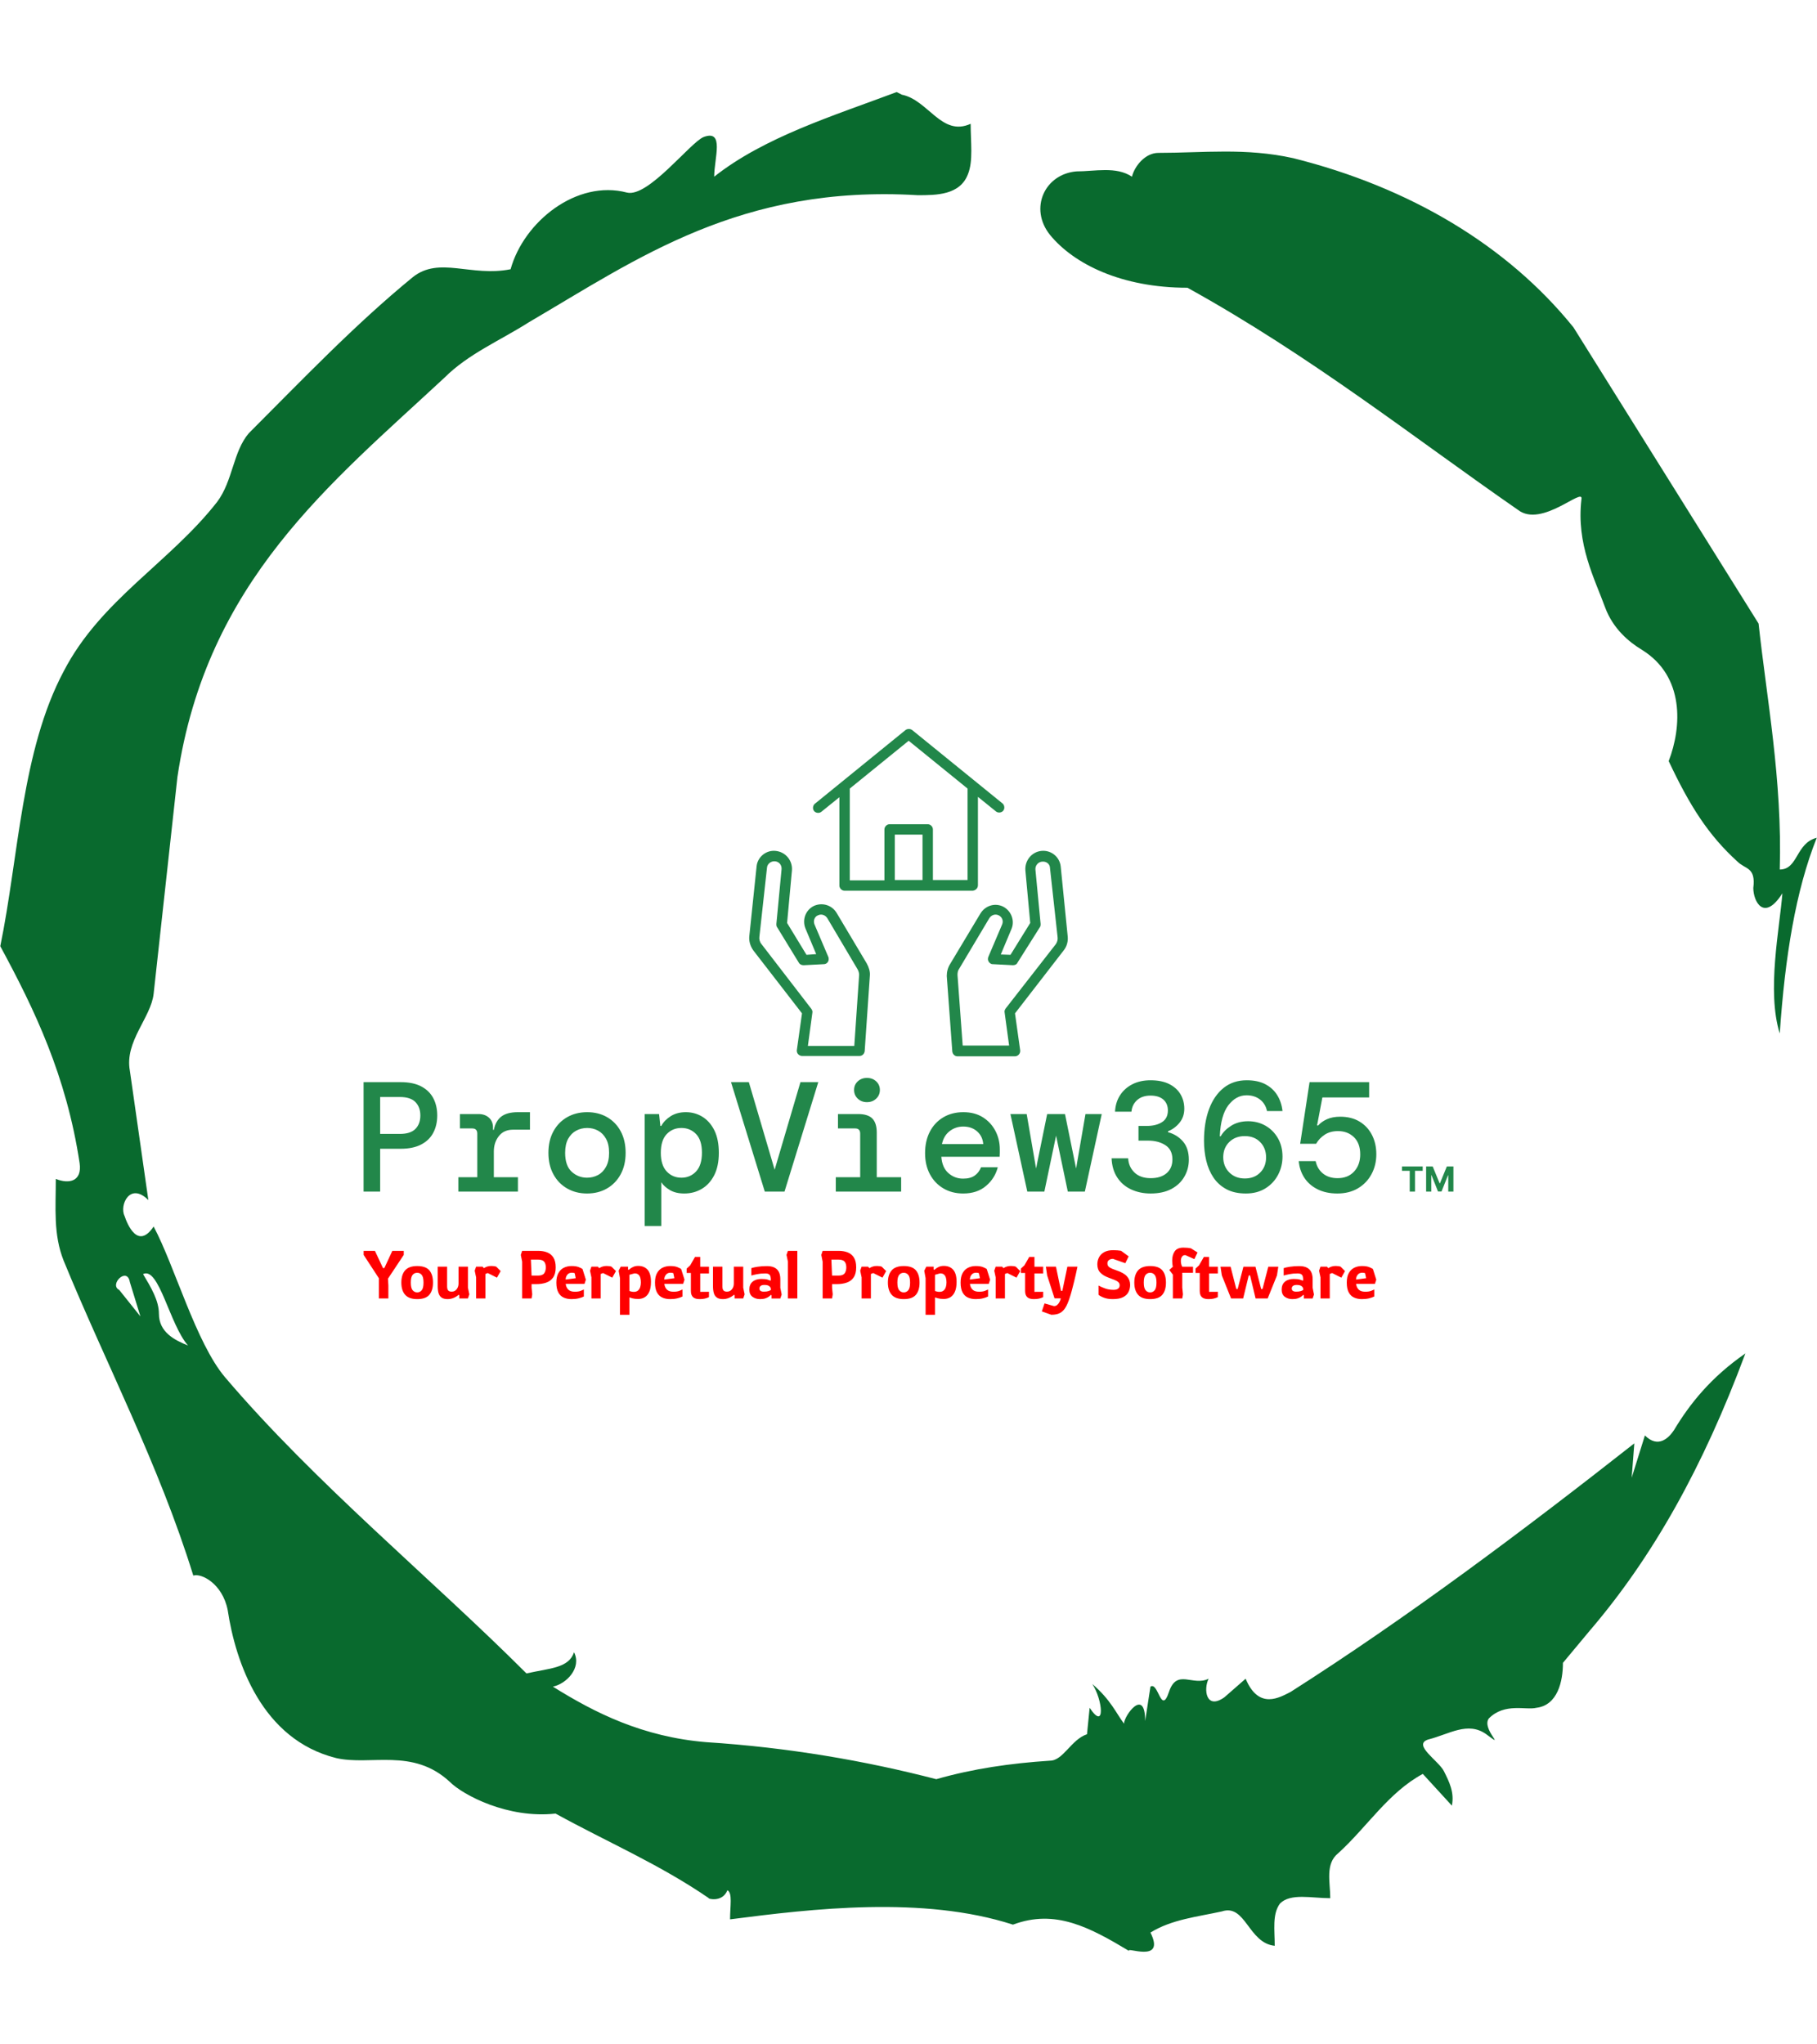 <svg xmlns="http://www.w3.org/2000/svg" version="1.1" xmlns:xlink="http://www.w3.org/1999/xlink" xmlns:svgjs="http://svgjs.dev/svgjs" width="1500" height="1687" viewBox="0 0 1500 1687"><g transform="matrix(1,0,0,1,0,0)"><svg viewBox="0 0 320 360" data-background-color="#ffffff" preserveAspectRatio="xMidYMid meet" height="1687" width="1500" xmlns="http://www.w3.org/2000/svg" xmlns:xlink="http://www.w3.org/1999/xlink"><g id="tight-bounds" transform="matrix(1,0,0,1,0,0)"><svg viewBox="0 0 320 360" height="360" width="320"><g><svg></svg></g><g><svg viewBox="0 0 320 360" height="360" width="320"><g><path transform="translate(-74.993,-51.79) scale(4.658,4.658)" d="M20.6 59.9l0.8 1-0.4-1.3c-0.1-0.6-0.8 0.1-0.4 0.3M21.5 59.3c0.3 0.5 0.6 1 0.6 1.5 0 0.7 0.6 1 1.1 1.2-0.7-0.8-1.1-3-1.7-2.7M59.9 16.9c1.7 0 3.3-0.2 5.1 0.2 4.4 1.1 8.1 3.3 10.6 6.4l7 11.2c0.3 2.8 0.9 5.9 0.8 9.3 0.7 0 0.6-1 1.4-1.2-0.8 2-1.2 4.5-1.4 7.4-0.5-1.6 0-4 0.1-5.3-0.7 1.1-1.1 0.3-1.1-0.2 0.1-0.8-0.3-0.7-0.6-1-1.1-1-1.8-2.1-2.6-3.8 0.5-1.3 0.6-3.2-1-4.2-0.5-0.3-1.1-0.8-1.4-1.6-0.4-1.1-1.1-2.4-0.9-4.1 0.1-0.5-1.5 1.1-2.4 0.4-3.9-2.7-7.8-5.8-12.5-8.4-2.5 0-4.3-0.9-5.2-2-0.8-1-0.2-2.3 1-2.4 0.7 0 1.5-0.2 2.1 0.2 0.1-0.4 0.5-0.9 1-0.9M50 14.6l0.2 0.1c1 0.2 1.5 1.6 2.6 1.1 0 0.7 0.1 1.4-0.1 1.9-0.3 0.8-1.2 0.8-1.9 0.8-6.7-0.4-10.6 2.4-14.7 4.8-1.1 0.7-2.3 1.2-3.2 2.1-4.3 4-9 7.7-10.1 15.1l-0.9 8.2c-0.1 0.9-1.1 1.8-0.9 2.9l0.7 4.9c-0.7-0.7-1.1 0.2-0.9 0.6 0.1 0.3 0.5 1.3 1.1 0.4 0.8 1.5 1.6 4.4 2.7 5.7 3.4 4 7.8 7.6 11.4 11.2 0.9-0.2 1.6-0.2 1.8-0.8 0.3 0.6-0.3 1.2-0.8 1.3 1.6 1 3.4 1.9 5.8 2.1 3.1 0.2 6 0.7 8.7 1.4 1.4-0.4 2.8-0.6 4.3-0.7 0.5 0 0.8-0.8 1.4-1l0.1-1c0.6 0.9 0.5-0.3 0.1-0.9 0.7 0.6 0.9 1.1 1.2 1.5 0-0.3 0.8-1.4 0.8-0.1l0.2-1.3c0.3-0.2 0.4 1.1 0.7 0.2 0.3-0.9 0.9-0.2 1.5-0.5-0.2 0.4-0.1 1.2 0.6 0.7l0.8-0.7c0.5 1.2 1.3 0.7 1.7 0.5 4.4-2.8 8.8-6.1 13-9.4l-0.1 1.3 0.5-1.6c0.5 0.5 0.9 0.1 1.1-0.2 0.6-1 1.4-2 2.7-2.9-1.6 4.3-3.5 7.7-5.9 10.5l-1 1.2c0 0.7-0.2 1.6-1 1.7-0.4 0.1-1.2-0.2-1.8 0.4-0.3 0.4 0.7 1.2-0.1 0.6-0.7-0.5-1.4 0-2.2 0.2-0.6 0.2 0.4 0.8 0.6 1.2 0.2 0.4 0.4 0.8 0.3 1.3l-1.1-1.2c-1.3 0.7-2.1 2-3.2 3-0.5 0.4-0.3 1.1-0.3 1.7-0.7 0-1.5-0.2-1.9 0.2-0.3 0.4-0.2 1-0.2 1.6-1-0.1-1.1-1.6-2-1.3-0.9 0.2-1.9 0.3-2.7 0.8 0.6 1.2-1 0.5-0.8 0.7-1.5-0.9-2.8-1.6-4.4-1-3.4-1.1-7.6-0.6-10.7-0.2 0-0.5 0.1-1-0.1-1.1-0.2 0.5-0.8 0.3-0.7 0.3-1.9-1.3-3.8-2.1-5.8-3.2-1.8 0.2-3.5-0.7-4-1.2-1.4-1.3-3-0.6-4.3-0.9-2.8-0.7-3.8-3.6-4.1-5.6-0.2-1-1-1.4-1.3-1.3-1.3-4.2-3.3-8-4.9-11.9-0.4-1-0.3-2-0.3-3.1 0.5 0.2 1 0.1 0.9-0.6-0.5-3.3-1.7-5.8-3-8.2 0.7-3.4 0.8-7.4 2.4-10.4 1.4-2.7 4-4.1 5.8-6.4 0.6-0.8 0.6-1.9 1.2-2.6 2-2 4-4.1 6.2-5.9 1-0.8 2.2 0 3.7-0.3 0.5-1.8 2.5-3.4 4.4-2.9 0.8 0.2 2.4-1.9 2.9-2.1 0.8-0.3 0.4 0.8 0.4 1.5 1.9-1.5 4.5-2.3 6.9-3.2" fill="#096a2e" fill-rule="nonzero" stroke="none" stroke-width="1" stroke-linecap="butt" stroke-linejoin="miter" stroke-miterlimit="10" stroke-dasharray="" stroke-dashoffset="0" font-family="none" font-weight="none" font-size="none" text-anchor="none" style="mix-blend-mode: normal" data-fill-palette-color="tertiary"></path></g><g transform="matrix(1,0,0,1,64,128.407)"><svg viewBox="0 0 192 103.185" height="103.185" width="192"><g><svg viewBox="0 0 192 103.185" height="103.185" width="192"><g><svg viewBox="0 0 192 103.185" height="103.185" width="192"><g transform="matrix(1,0,0,1,0,61.465)"><svg viewBox="0 0 192 41.721" height="41.721" width="192"><g id="textblocktransform"><svg viewBox="0 0 192 41.721" height="41.721" width="192" id="textblock"><g><svg viewBox="0 0 192 26.087" height="26.087" width="192"><g transform="matrix(1,0,0,1,0,0)"><svg width="192" viewBox="3.55 -36.35 348.481 47.35" height="26.087" data-palette-color="#22874a"><g transform="matrix(1,0,0,1,0,0)"><g><svg width="16.434" viewBox="1.78 -36.36 74.21 36.36" height="8.052" data-palette-color="#22874a" id="scriptelement" x="335.597" y="-8.052"><path d="M12.91-30.02L1.78-30.02 1.78-36.36 31.64-36.36 31.64-30.02 20.51-30.02 20.51 0 12.91 0 12.91-30.02ZM36.57 0L36.57-36.36 46.06-36.36 56.07-11.93 56.5-11.93 66.51-36.36 75.99-36.36 75.99 0 68.53 0 68.53-23.67 68.23-23.67 58.82-0.18 53.74-0.18 44.33-23.76 44.03-23.76 44.03 0 36.57 0Z" opacity="1" transform="matrix(1,0,0,1,0,0)" fill="#22874a" class="undefined-123" data-fill-palette-color="primary" id="yy-123"></path></svg></g></g><path d="M8.85 0L3.55 0 3.55-35 15.4-35Q19.4-35 22-33.63 24.6-32.25 25.85-29.85 27.1-27.45 27.1-24.35L27.1-24.35Q27.1-21.25 25.85-18.85 24.6-16.45 22-15.08 19.4-13.7 15.4-13.7L15.4-13.7 8.85-13.7 8.85 0ZM8.85-30.25L8.85-18.45 15.15-18.45Q18.55-18.45 20.13-20.05 21.7-21.65 21.7-24.35L21.7-24.35Q21.7-27 20.13-28.63 18.55-30.25 15.15-30.25L15.15-30.25 8.85-30.25ZM52.9 0L33.85 0 33.85-4.6 39.9-4.6 39.9-18.55Q39.9-20.2 38.3-20.2L38.3-20.2 34.35-20.2 34.35-24.8 40.3-24.8Q42.35-24.8 43.65-23.63 44.95-22.45 44.95-20.35L44.95-20.35 44.95-19.75 45.2-19.75Q45.75-22.55 47.57-23.98 49.4-25.4 52.9-25.4L52.9-25.4 56.75-25.4 56.75-19.8 51.35-19.8Q48.4-19.8 46.8-17.75 45.2-15.7 45.2-12.85L45.2-12.85 45.2-4.6 52.9-4.6 52.9 0ZM75 0.6L75 0.6Q71.45 0.6 68.65-1 65.84-2.6 64.25-5.53 62.65-8.45 62.65-12.4L62.65-12.4Q62.65-16.35 64.25-19.28 65.84-22.2 68.65-23.8 71.45-25.4 75.05-25.4L75.05-25.4Q78.65-25.4 81.42-23.8 84.2-22.2 85.77-19.28 87.34-16.35 87.34-12.4L87.34-12.4Q87.34-8.45 85.75-5.53 84.15-2.6 81.37-1 78.59 0.6 75 0.6ZM75-4.45L75-4.45Q76.9-4.45 78.5-5.3 80.09-6.15 81.07-7.93 82.05-9.7 82.05-12.4L82.05-12.4Q82.05-15.15 81.07-16.9 80.09-18.65 78.52-19.5 76.95-20.35 75.05-20.35L75.05-20.35Q73.15-20.35 71.55-19.5 69.95-18.65 68.97-16.9 68-15.15 68-12.4L68-12.4Q68-8.3 70.07-6.38 72.15-4.45 75-4.45ZM98.74 11L93.44 11 93.44-24.8 98.04-24.8 98.44-21 98.74-21Q99.74-22.85 101.77-24.13 103.79-25.4 106.59-25.4L106.59-25.4Q109.49-25.4 111.89-23.93 114.29-22.45 115.72-19.58 117.14-16.7 117.14-12.4L117.14-12.4Q117.14-8.15 115.67-5.25 114.19-2.35 111.69-0.88 109.19 0.6 106.09 0.6L106.09 0.6Q103.34 0.6 101.49-0.5 99.64-1.6 98.74-3L98.74-3 98.74 11ZM105.19-4.45L105.19-4.45Q107.99-4.45 109.87-6.45 111.74-8.45 111.74-12.45L111.74-12.45Q111.74-16.45 109.87-18.4 107.99-20.35 105.19-20.35L105.19-20.35Q102.34-20.35 100.47-18.38 98.59-16.4 98.59-12.4L98.59-12.4Q98.59-8.45 100.47-6.45 102.34-4.45 105.19-4.45ZM138.14 0L131.84 0 121.04-35 126.74-35 134.99-7 143.24-35 148.94-35 138.14 0ZM164.49-28.6L164.49-28.6Q162.74-28.6 161.56-29.73 160.39-30.85 160.39-32.5L160.39-32.5Q160.39-34.15 161.56-35.25 162.74-36.35 164.49-36.35L164.49-36.35Q166.29-36.35 167.46-35.25 168.64-34.15 168.64-32.5L168.64-32.5Q168.64-30.85 167.46-29.73 166.29-28.6 164.49-28.6ZM175.44 0L154.54 0 154.54-4.6 162.34-4.6 162.34-18.55Q162.34-20.2 160.74-20.2L160.74-20.2 155.24-20.2 155.24-24.8 161.69-24.8Q164.79-24.8 166.21-23.38 167.64-21.95 167.64-18.85L167.64-18.85 167.64-4.6 175.44-4.6 175.44 0ZM195.29 0.6L195.29 0.6Q191.69 0.6 188.94-1.03 186.19-2.65 184.64-5.55 183.09-8.45 183.09-12.3L183.09-12.3Q183.09-16.2 184.61-19.15 186.14-22.1 188.91-23.75 191.69-25.4 195.34-25.4L195.34-25.4Q198.94-25.4 201.54-23.78 204.14-22.15 205.56-19.45 206.99-16.75 206.99-13.5L206.99-13.5Q206.99-13 206.99-12.43 206.99-11.85 206.94-11.15L206.94-11.15 188.29-11.15Q188.54-7.7 190.54-5.93 192.54-4.15 195.24-4.15L195.24-4.15Q197.59-4.15 198.96-5.13 200.34-6.1 200.99-7.8L200.99-7.8 206.34-7.8Q205.44-4.25 202.59-1.83 199.74 0.6 195.29 0.6ZM195.29-20.8L195.29-20.8Q192.84-20.8 190.94-19.33 189.04-17.85 188.49-15.2L188.49-15.2 201.69-15.2Q201.49-17.7 199.74-19.25 197.99-20.8 195.29-20.8ZM221.23 0L215.78 0 210.38-24.8 215.58-24.8 218.58-7.4 222.13-24.8 227.83-24.8 231.38-7.4 234.38-24.8 239.58-24.8 234.18 0 228.73 0 224.98-17.9 221.23 0ZM255.23 0.6L255.23 0.6Q251.78 0.6 248.98-0.7 246.18-2 244.53-4.53 242.88-7.05 242.73-10.65L242.73-10.65 248.03-10.65Q248.18-7.9 250.06-6.1 251.93-4.3 255.23-4.3L255.23-4.3Q258.48-4.3 260.33-5.9 262.18-7.5 262.18-10.3L262.18-10.3Q262.18-13.4 259.93-14.85 257.68-16.3 254.43-16.3L254.43-16.3 251.33-16.3 251.33-21 253.98-21Q256.93-21 258.83-22.2 260.73-23.4 260.73-25.95L260.73-25.95Q260.73-28.15 259.28-29.43 257.83-30.7 255.18-30.7L255.18-30.7Q252.48-30.7 250.88-29.25 249.28-27.8 249.08-25.55L249.08-25.55 243.83-25.55Q243.98-28.55 245.43-30.8 246.88-33.05 249.38-34.33 251.88-35.6 255.18-35.6L255.18-35.6Q258.78-35.6 261.18-34.38 263.58-33.15 264.78-31.1 265.98-29.05 265.98-26.5L265.98-26.5Q265.98-23.9 264.46-22.03 262.93-20.15 260.78-19.3L260.78-19.3 260.78-19Q263.68-18.2 265.56-16.03 267.43-13.85 267.43-10.2L267.43-10.2Q267.43-7.25 266-4.78 264.58-2.3 261.86-0.85 259.13 0.6 255.23 0.6ZM285.68 0.6L285.68 0.6Q281.98 0.6 279.43-0.78 276.88-2.15 275.3-4.5 273.73-6.85 273-9.88 272.28-12.9 272.28-16.25L272.28-16.25Q272.28-22.05 273.9-26.4 275.53-30.75 278.58-33.18 281.63-35.6 285.93-35.6L285.93-35.6Q289.48-35.6 291.9-34.33 294.33-33.05 295.7-30.83 297.08-28.6 297.38-25.75L297.38-25.75 292.43-25.75Q291.93-28.1 290.18-29.45 288.43-30.8 285.88-30.8L285.88-30.8Q282.53-30.8 280.08-27.63 277.63-24.45 277.33-17.7L277.33-17.7 277.63-17.7Q278.68-19.6 280.95-21.05 283.23-22.5 286.38-22.5L286.38-22.5Q289.43-22.5 291.93-21.08 294.43-19.65 295.9-17.1 297.38-14.55 297.38-11.2L297.38-11.2Q297.38-8.05 295.95-5.35 294.53-2.65 291.9-1.03 289.28 0.6 285.68 0.6ZM285.33-4.2L285.33-4.2Q288.38-4.2 290.25-6.1 292.13-8 292.13-10.95L292.13-10.95Q292.13-13.9 290.25-15.83 288.38-17.75 285.33-17.75L285.33-17.75Q282.28-17.75 280.35-15.85 278.43-13.95 278.43-11L278.43-11Q278.43-8.1 280.35-6.15 282.28-4.2 285.33-4.2ZM314.93 0.6L314.93 0.6Q311.28 0.6 308.58-0.75 305.88-2.1 304.35-4.45 302.83-6.8 302.58-9.75L302.58-9.75 307.98-9.75Q308.48-7.3 310.3-5.8 312.13-4.3 314.98-4.3L314.98-4.3Q318.33-4.3 320.28-6.43 322.23-8.55 322.23-11.9L322.23-11.9Q322.23-15.45 320.23-17.4 318.23-19.35 315.13-19.35L315.13-19.35Q312.63-19.35 310.88-18.2 309.13-17.05 308.13-15.3L308.13-15.3 303.03-15.3 306.03-35 325.08-35 325.08-30.1 310.13-30.1 308.43-21.15 308.78-21.15Q309.83-22.35 311.6-23.15 313.38-23.95 315.83-23.95L315.83-23.95Q319.43-23.95 322-22.4 324.58-20.85 325.98-18.13 327.38-15.4 327.38-11.95L327.38-11.95Q327.38-8.45 325.85-5.6 324.33-2.75 321.53-1.07 318.73 0.6 314.93 0.6Z" opacity="1" transform="matrix(1,0,0,1,0,0)" fill="#22874a" class="wordmark-text-0" data-fill-palette-color="primary" id="text-0"></path></svg></g></svg></g><g transform="matrix(1,0,0,1,0,29.893)"><svg viewBox="0 0 178.419 11.827" height="11.827" width="178.419"><g transform="matrix(1,0,0,1,0,0)"><svg width="178.419" viewBox="0.7 -37.8 753.42 49.95" height="11.827" data-palette-color="#ff0000"><path d="M19.1 0L12.05 0 12.05-15 0.7-32.4 0.7-35.4 9.1-35.4 15.1-22.6 16.1-22.6 22.05-35.4 30.55-35.4 30.55-32.4 18.8-14.7 19.1-9.65 19.1 0ZM40.55 0.5L40.55 0.5Q34.45 0.5 31.6-2.7 28.75-5.9 28.75-11.8L28.75-11.8Q28.75-17.75 31.6-20.93 34.45-24.1 40.55-24.1L40.55-24.1Q46.85-24.1 49.57-20.93 52.3-17.75 52.3-11.8L52.3-11.8Q52.3-5.9 49.57-2.7 46.85 0.5 40.55 0.5ZM40.55-4.5L40.55-4.5Q42.6-4.5 43.92-6.1 45.25-7.7 45.25-11.8L45.25-11.8Q45.25-15.9 43.92-17.5 42.6-19.1 40.55-19.1L40.55-19.1Q38.45-19.1 37.12-17.5 35.8-15.9 35.8-11.8L35.8-11.8Q35.8-7.7 37.15-6.1 38.5-4.5 40.55-4.5ZM63.3 0.5L63.3 0.5Q60.3 0.5 58.67-0.65 57.05-1.8 56.42-3.98 55.8-6.15 55.8-9.2L55.8-9.2 55.8-23.65 62.8-23.65 62.8-9Q62.8-6.95 63.57-6 64.34-5.05 66.2-5.05L66.2-5.05Q68.55-5.05 69.92-6.85 71.3-8.65 71.3-11.05L71.3-11.05 71.3-23.65 78.3-23.65 78.3-8.05 79.34-3.05 78.3 0 71.84 0 71.84-2.45 71.34-2.7Q70.7-2.05 69.47-1.3 68.25-0.55 66.67-0.03 65.09 0.5 63.3 0.5ZM91.29 0L84.39 0 84.39-15.65 83.34-20.65 84.39-23.65 89.19-23.65 90.19-22.5Q90.19-22.5 90.87-22.93 91.54-23.35 92.79-23.75 94.04-24.15 95.84-24.15L95.84-24.15Q96.84-24.15 97.84-24 98.84-23.85 99.39-23.6L99.39-23.6 102.64-20.35 99.89-15.45 93.04-18.9 91.29-18.2 91.29 0ZM125.64 0L118.64 0 118.64-27.35 117.64-32.4 118.64-35.4 130.64-35.4Q134.29-35.4 137.21-34.27 140.14-33.15 141.86-30.48 143.59-27.8 143.59-23.1L143.59-23.1Q143.59-18.4 141.74-15.68 139.89-12.95 136.61-11.8 133.34-10.65 129.14-10.65L129.14-10.65 125.64-10.65 125.64-8.05 126.14-3.05 125.64 0ZM125.14-28.9L125.64-17 130.54-17Q133.84-17 135.04-18.73 136.24-20.45 136.24-23.1L136.24-23.1Q136.24-25.9 134.96-27.4 133.69-28.9 130.34-28.9L130.34-28.9 125.14-28.9ZM155.34 0.5L155.34 0.5Q152.09 0.5 149.53-0.65 146.99-1.8 145.53-4.5 144.09-7.2 144.09-11.8L144.09-11.8Q144.09-16.25 145.64-18.95 147.19-21.65 149.74-22.88 152.28-24.1 155.34-24.1L155.34-24.1Q158.69-24.1 160.61-23.35 162.54-22.6 163.54-21.9L163.54-21.9 166.04-13.95 165.04-10.85 151.03-10.85Q151.34-8.2 152.94-6.6 154.53-5 157.84-5L157.84-5Q160.53-5 162.21-5.65 163.89-6.3 164.54-6.65L164.54-6.65 164.54-1.45Q163.04-0.65 160.71-0.08 158.39 0.5 155.34 0.5ZM150.99-14.05L150.99-14.05 158.49-15.05 157.74-18.75Q157.39-18.95 156.76-19.05 156.14-19.15 155.64-19.15L155.64-19.15Q153.39-19.15 152.19-17.57 150.99-16 150.99-14.05ZM177.08 0L170.18 0 170.18-15.65 169.13-20.65 170.18-23.65 174.98-23.65 175.98-22.5Q175.98-22.5 176.66-22.93 177.33-23.35 178.58-23.75 179.83-24.15 181.63-24.15L181.63-24.15Q182.63-24.15 183.63-24 184.63-23.85 185.18-23.6L185.18-23.6 188.43-20.35 185.68-15.45 178.83-18.9 177.08-18.2 177.08 0ZM198.43 12.15L191.43 12.15 191.43-15.1 190.43-20.6 191.98-23.65 197.43-23.65 197.43-21.5 197.93-21.25Q197.93-21.25 198.83-22 199.73-22.75 201.31-23.48 202.88-24.2 204.98-24.2L204.98-24.2Q209.43-24.2 211.96-21.35 214.48-18.5 214.48-12.35L214.48-12.35Q214.48-7.75 213.21-4.93 211.93-2.1 209.78-0.85 207.63 0.4 204.98 0.4L204.98 0.4Q202.38 0.4 200.68-0.08 198.98-0.55 198.43-0.75L198.43-0.75 198.43 12.15ZM201.73-4.9L201.73-4.9Q203.68-4.9 204.83-5.88 205.98-6.85 206.48-8.45 206.98-10.05 206.98-11.9L206.98-11.9Q206.98-13.7 206.58-15.25 206.18-16.8 205.16-17.73 204.13-18.65 202.23-18.65L202.23-18.65 198.43-17.6 198.43-5.55Q198.43-5.55 199.46-5.23 200.48-4.9 201.73-4.9ZM228.73 0.5L228.73 0.5Q225.48 0.5 222.93-0.65 220.38-1.8 218.93-4.5 217.48-7.2 217.48-11.8L217.48-11.8Q217.48-16.25 219.03-18.95 220.58-21.65 223.13-22.88 225.68-24.1 228.73-24.1L228.73-24.1Q232.08-24.1 234-23.35 235.93-22.6 236.93-21.9L236.93-21.9 239.43-13.95 238.43-10.85 224.43-10.85Q224.73-8.2 226.33-6.6 227.93-5 231.23-5L231.23-5Q233.93-5 235.6-5.65 237.28-6.3 237.93-6.65L237.93-6.65 237.93-1.45Q236.43-0.65 234.1-0.08 231.78 0.5 228.73 0.5ZM224.38-14.05L224.38-14.05 231.88-15.05 231.13-18.75Q230.78-18.95 230.15-19.05 229.53-19.15 229.03-19.15L229.03-19.15Q226.78-19.15 225.58-17.57 224.38-16 224.38-14.05ZM250.68 0.5L250.68 0.5Q247.28 0.5 245.73-1 244.18-2.5 244.18-5.55L244.18-5.55 244.18-18.95 241.03-18.95 241.03-22.2 243.68-24.65 247.23-30.85 251.13-30.85 251.13-23.6 257.63-23.6 257.63-18.6 251.13-18.6 251.13-4.9 257.63-4.95 257.63-1Q257.63-1 256.83-0.63 256.03-0.25 254.5 0.13 252.98 0.5 250.68 0.5ZM268.12 0.5L268.12 0.5Q265.12 0.5 263.5-0.65 261.87-1.8 261.25-3.98 260.62-6.15 260.62-9.2L260.62-9.2 260.62-23.65 267.62-23.65 267.62-9Q267.62-6.95 268.4-6 269.17-5.05 271.02-5.05L271.02-5.05Q273.37-5.05 274.75-6.85 276.12-8.65 276.12-11.05L276.12-11.05 276.12-23.65 283.12-23.65 283.12-8.05 284.17-3.05 283.12 0 276.67 0 276.67-2.45 276.17-2.7Q275.52-2.05 274.3-1.3 273.07-0.55 271.5-0.03 269.92 0.5 268.12 0.5ZM295.67 0.5L295.67 0.5Q292.32 0.5 290-1.23 287.67-2.95 287.67-6.6L287.67-6.6Q287.67-10.45 290.12-12.48 292.57-14.5 296.67-14.5L296.67-14.5Q299.67-14.5 301.25-14 302.82-13.5 303.32-13.25L303.32-13.25 303.67-13.55Q303.67-15.05 303.42-16.2 303.17-17.35 302.27-17.98 301.37-18.6 299.47-18.6L299.47-18.6Q296.07-18.6 293.4-18.05 290.72-17.5 289.17-17.05L289.17-17.05 289.17-22.55Q290.72-23.1 293.87-23.58 297.02-24.05 300.67-24.05L300.67-24.05Q303.77-24.05 305.75-23.23 307.72-22.4 308.8-21 309.87-19.6 310.3-17.93 310.72-16.25 310.72-14.6L310.72-14.6 310.72-7.95 311.72-2.9 310.72 0.05 304.17 0.05 304.17-2.4 303.67-2.65Q303.27-2.15 302.3-1.4 301.32-0.65 299.7-0.08 298.07 0.5 295.67 0.5ZM298.42-5.05L298.42-5.05Q300.57-5.05 301.8-5.45 303.02-5.85 303.67-6.25L303.67-6.25 303.67-7.2Q303.67-8.15 302.55-9.1 301.42-10.05 298.87-10.05L298.87-10.05Q296.97-10.05 296.07-9.3 295.17-8.55 295.17-7.4L295.17-7.4Q295.17-6.2 296.02-5.63 296.87-5.05 298.42-5.05ZM323.37 0L316.37 0 316.37-27.4 315.32-32.4 316.37-35.4 323.37-35.4 323.37 0ZM349.21 0L342.21 0 342.21-27.35 341.21-32.4 342.21-35.4 354.21-35.4Q357.86-35.4 360.79-34.27 363.71-33.15 365.44-30.48 367.16-27.8 367.16-23.1L367.16-23.1Q367.16-18.4 365.31-15.68 363.46-12.95 360.19-11.8 356.91-10.65 352.71-10.65L352.71-10.65 349.21-10.65 349.21-8.05 349.71-3.05 349.21 0ZM348.71-28.9L349.21-17 354.11-17Q357.41-17 358.61-18.73 359.81-20.45 359.81-23.1L359.81-23.1Q359.81-25.9 358.54-27.4 357.26-28.9 353.91-28.9L353.91-28.9 348.71-28.9ZM378.11 0L371.21 0 371.21-15.65 370.16-20.65 371.21-23.65 376.01-23.65 377.01-22.5Q377.01-22.5 377.69-22.93 378.36-23.35 379.61-23.75 380.86-24.15 382.66-24.15L382.66-24.15Q383.66-24.15 384.66-24 385.66-23.85 386.21-23.6L386.21-23.6 389.46-20.35 386.71-15.45 379.86-18.9 378.11-18.2 378.11 0ZM402.56 0.5L402.56 0.5Q396.46 0.5 393.61-2.7 390.76-5.9 390.76-11.8L390.76-11.8Q390.76-17.75 393.61-20.93 396.46-24.1 402.56-24.1L402.56-24.1Q408.86-24.1 411.58-20.93 414.31-17.75 414.31-11.8L414.31-11.8Q414.31-5.9 411.58-2.7 408.86 0.5 402.56 0.5ZM402.56-4.5L402.56-4.5Q404.61-4.5 405.93-6.1 407.26-7.7 407.26-11.8L407.26-11.8Q407.26-15.9 405.93-17.5 404.61-19.1 402.56-19.1L402.56-19.1Q400.46-19.1 399.13-17.5 397.81-15.9 397.81-11.8L397.81-11.8Q397.81-7.7 399.16-6.1 400.51-4.5 402.56-4.5ZM425.81 12.15L418.81 12.15 418.81-15.1 417.81-20.6 419.36-23.65 424.81-23.65 424.81-21.5 425.31-21.25Q425.31-21.25 426.21-22 427.11-22.75 428.68-23.48 430.26-24.2 432.36-24.2L432.36-24.2Q436.81-24.2 439.33-21.35 441.86-18.5 441.86-12.35L441.86-12.35Q441.86-7.75 440.58-4.93 439.31-2.1 437.16-0.85 435.01 0.4 432.36 0.4L432.36 0.4Q429.76 0.4 428.06-0.08 426.36-0.55 425.81-0.75L425.81-0.75 425.81 12.15ZM429.11-4.9L429.11-4.9Q431.06-4.9 432.21-5.88 433.36-6.85 433.86-8.45 434.36-10.05 434.36-11.9L434.36-11.9Q434.36-13.7 433.96-15.25 433.56-16.8 432.53-17.73 431.51-18.65 429.61-18.65L429.61-18.65 425.81-17.6 425.81-5.55Q425.81-5.55 426.83-5.23 427.86-4.9 429.11-4.9ZM456.1 0.5L456.1 0.5Q452.85 0.5 450.3-0.65 447.75-1.8 446.3-4.5 444.85-7.2 444.85-11.8L444.85-11.8Q444.85-16.25 446.4-18.95 447.95-21.65 450.5-22.88 453.05-24.1 456.1-24.1L456.1-24.1Q459.45-24.1 461.38-23.35 463.3-22.6 464.3-21.9L464.3-21.9 466.8-13.95 465.8-10.85 451.8-10.85Q452.1-8.2 453.7-6.6 455.3-5 458.6-5L458.6-5Q461.3-5 462.98-5.65 464.65-6.3 465.3-6.65L465.3-6.65 465.3-1.45Q463.8-0.65 461.48-0.08 459.15 0.5 456.1 0.5ZM451.75-14.05L451.75-14.05 459.25-15.05 458.5-18.75Q458.15-18.95 457.53-19.05 456.9-19.15 456.4-19.15L456.4-19.15Q454.15-19.15 452.95-17.57 451.75-16 451.75-14.05ZM477.85 0L470.95 0 470.95-15.65 469.9-20.65 470.95-23.65 475.75-23.65 476.75-22.5Q476.75-22.5 477.43-22.93 478.1-23.35 479.35-23.75 480.6-24.15 482.4-24.15L482.4-24.15Q483.4-24.15 484.4-24 485.4-23.85 485.95-23.6L485.95-23.6 489.2-20.35 486.45-15.45 479.6-18.9 477.85-18.2 477.85 0ZM499.35 0.5L499.35 0.5Q495.95 0.5 494.4-1 492.85-2.5 492.85-5.55L492.85-5.55 492.85-18.95 489.7-18.95 489.7-22.2 492.35-24.65 495.9-30.85 499.8-30.85 499.8-23.6 506.3-23.6 506.3-18.6 499.8-18.6 499.8-4.9 506.3-4.95 506.3-1Q506.3-1 505.5-0.63 504.7-0.25 503.17 0.13 501.65 0.5 499.35 0.5ZM512.35 12.15L512.35 12.15 505.3 9.65 507.3 3.7 514.3 5.7Q515.75 5.7 516.75 4.83 517.75 3.95 518.42 2.63 519.1 1.3 519.4-0.05L519.4-0.05 514.75-0.05 509.25-17.15 508.3-23.65 515.8-23.65 519.55-5.65 520.55-5.65 524.3-23.65 531.8-23.65Q531.8-23.65 531.47-22.08 531.15-20.5 530.57-17.9 530-15.3 529.22-12.18 528.45-9.05 527.6-5.88 526.75-2.7 525.85-0.05L525.85-0.05Q524.5 4.1 522.87 6.8 521.25 9.5 518.8 10.83 516.35 12.15 512.35 12.15ZM558.09 0.5L558.09 0.5Q554.24 0.5 551.54-0.53 548.84-1.55 547.49-2.7L547.49-2.7 547.49-9.6Q549.24-8.6 552.17-7.5 555.09-6.4 558.64-6.4L558.64-6.4Q560.94-6.4 562.07-7.3 563.19-8.2 563.19-9.75L563.19-9.75Q563.19-11.15 562.29-12.05 561.39-12.95 559.59-13.7 557.79-14.45 554.99-15.45L554.99-15.45Q550.99-16.9 548.79-19.2 546.59-21.5 546.59-25.4L546.59-25.4Q546.59-28.15 547.82-30.55 549.04-32.95 551.67-34.43 554.29-35.9 558.39-35.9L558.39-35.9Q559.99-35.9 561.57-35.77 563.14-35.65 564.24-35.45L564.24-35.45 569.89-31.3 567.39-26.2 558.24-29.45Q556.44-29.45 555.27-28.58 554.09-27.7 554.09-26.1L554.09-26.1Q554.09-24.1 555.77-23.05 557.44-22 560.49-21L560.49-21Q566.29-19.1 568.64-16.43 570.99-13.75 570.99-10.15L570.99-10.15Q570.99-7.25 569.79-4.83 568.59-2.4 565.77-0.95 562.94 0.5 558.09 0.5ZM585.89 0.5L585.89 0.5Q579.79 0.5 576.94-2.7 574.09-5.9 574.09-11.8L574.09-11.8Q574.09-17.75 576.94-20.93 579.79-24.1 585.89-24.1L585.89-24.1Q592.19-24.1 594.91-20.93 597.64-17.75 597.64-11.8L597.64-11.8Q597.64-5.9 594.91-2.7 592.19 0.5 585.89 0.5ZM585.89-4.5L585.89-4.5Q587.94-4.5 589.26-6.1 590.59-7.7 590.59-11.8L590.59-11.8Q590.59-15.9 589.26-17.5 587.94-19.1 585.89-19.1L585.89-19.1Q583.79-19.1 582.46-17.5 581.14-15.9 581.14-11.8L581.14-11.8Q581.14-7.7 582.49-6.1 583.84-4.5 585.89-4.5ZM609.78 0L602.78 0 602.78-17.7 600.13-21.2 602.78-23.6Q602.53-24.45 602.41-25.88 602.28-27.3 602.28-28.2L602.28-28.2Q602.28-32.45 604.21-35.13 606.13-37.8 610.58-37.8L610.58-37.8Q611.98-37.8 613.56-37.68 615.13-37.55 616.28-37.25L616.28-37.25 621.13-34.2 618.78-29.25 612.03-32.25Q610.33-32.25 609.53-30.98 608.73-29.7 608.73-27.8L608.73-27.8Q608.73-26.55 609.08-25.28 609.43-24 609.78-23.6L609.78-23.6 617.78-23.6 617.78-19.1 609.78-19.1 609.78-8.1 610.28-3.05 609.78 0ZM629.28 0.5L629.28 0.5Q625.88 0.5 624.33-1 622.78-2.5 622.78-5.55L622.78-5.55 622.78-18.95 619.63-18.95 619.63-22.2 622.28-24.65 625.83-30.85 629.73-30.85 629.73-23.6 636.23-23.6 636.23-18.6 629.73-18.6 629.73-4.9 636.23-4.95 636.23-1Q636.23-1 635.43-0.63 634.63-0.25 633.11 0.13 631.58 0.5 629.28 0.5ZM655.08 0L646.08 0 639.23-17.1 638.23-23.6 645.73-23.6 649.98-7 650.98-7 655.28-23.6 664.23-23.6 668.48-7 669.48-7 673.78-23.6 681.23-23.6 680.23-17.1 673.33 0 664.33 0 660.23-17.1 659.23-17.1 655.08 0ZM691.73 0.5L691.73 0.5Q688.38 0.5 686.05-1.23 683.73-2.95 683.73-6.6L683.73-6.6Q683.73-10.45 686.18-12.48 688.63-14.5 692.73-14.5L692.73-14.5Q695.73-14.5 697.3-14 698.88-13.5 699.38-13.25L699.38-13.25 699.73-13.55Q699.73-15.05 699.48-16.2 699.23-17.35 698.33-17.98 697.43-18.6 695.53-18.6L695.53-18.6Q692.13-18.6 689.45-18.05 686.78-17.5 685.23-17.05L685.23-17.05 685.23-22.55Q686.78-23.1 689.93-23.58 693.08-24.05 696.73-24.05L696.73-24.05Q699.83-24.05 701.8-23.23 703.78-22.4 704.85-21 705.93-19.6 706.35-17.93 706.78-16.25 706.78-14.6L706.78-14.6 706.78-7.95 707.78-2.9 706.78 0.05 700.23 0.05 700.23-2.4 699.73-2.65Q699.33-2.15 698.35-1.4 697.38-0.65 695.75-0.08 694.13 0.5 691.73 0.5ZM694.48-5.05L694.48-5.05Q696.63-5.05 697.85-5.45 699.08-5.85 699.73-6.25L699.73-6.25 699.73-7.2Q699.73-8.15 698.6-9.1 697.48-10.05 694.93-10.05L694.93-10.05Q693.03-10.05 692.13-9.3 691.23-8.55 691.23-7.4L691.23-7.4Q691.23-6.2 692.08-5.63 692.93-5.05 694.48-5.05ZM719.52 0L712.62 0 712.62-15.65 711.57-20.65 712.62-23.65 717.42-23.65 718.42-22.5Q718.42-22.5 719.1-22.93 719.77-23.35 721.02-23.75 722.27-24.15 724.07-24.15L724.07-24.15Q725.07-24.15 726.07-24 727.07-23.85 727.62-23.6L727.62-23.6 730.87-20.35 728.12-15.45 721.27-18.9 719.52-18.2 719.52 0ZM743.42 0.5L743.42 0.5Q740.17 0.5 737.62-0.65 735.07-1.8 733.62-4.5 732.17-7.2 732.17-11.8L732.17-11.8Q732.17-16.25 733.72-18.95 735.27-21.65 737.82-22.88 740.37-24.1 743.42-24.1L743.42-24.1Q746.77-24.1 748.7-23.35 750.62-22.6 751.62-21.9L751.62-21.9 754.12-13.95 753.12-10.85 739.12-10.85Q739.42-8.2 741.02-6.6 742.62-5 745.92-5L745.92-5Q748.62-5 750.3-5.65 751.97-6.3 752.62-6.65L752.62-6.65 752.62-1.45Q751.12-0.65 748.8-0.08 746.47 0.5 743.42 0.5ZM739.07-14.05L739.07-14.05 746.57-15.05 745.82-18.75Q745.47-18.95 744.85-19.05 744.22-19.15 743.72-19.15L743.72-19.15Q741.47-19.15 740.27-17.57 739.07-16 739.07-14.05Z" opacity="1" transform="matrix(1,0,0,1,0,0)" fill="#ff0000" class="slogan-text-1" data-fill-palette-color="secondary" id="text-1"></path></svg></g></svg></g></svg></g></svg></g><g transform="matrix(1,0,0,1,67.936,0)"><svg viewBox="0 0 56.129 57.658" height="57.658" width="56.129"><g><svg xmlns="http://www.w3.org/2000/svg" xmlns:xlink="http://www.w3.org/1999/xlink" version="1.1" x="0" y="0" viewBox="3.956 2.8 91.994 94.5" style="enable-background:new 0 0 100 100;" xml:space="preserve" height="57.658" width="56.129" class="icon-icon-0" data-fill-palette-color="accent" id="icon-0"><path d="M93.9 42.5c-0.3-2.8-2.8-4.8-5.6-4.5 0 0 0 0 0 0-2.8 0.3-4.8 2.8-4.6 5.6l1.4 15.2L79.4 68l-2.8-0.1 3.1-7.4c1-2.4-0.1-5.2-2.4-6.4l0 0c-2.4-1.2-5.2-0.3-6.6 2l-8.7 14.5c-0.7 1.1-1 2.3-1 3.5l1.6 21.8c0.1 0.8 0.7 1.4 1.5 1.4h16.6c0.8 0 1.5-0.7 1.5-1.5 0-0.1 0-0.1 0-0.2l-1.5-10.7 14-18.1c1-1.2 1.4-2.8 1.2-4.3L93.9 42.5zM92.5 64.9L78 83.5c-0.2 0.3-0.4 0.7-0.3 1.1l1.3 9.6H65.6l-1.5-20.4c0-0.6 0.1-1.3 0.5-1.8l8.7-14.6c0.6-0.9 1.7-1.3 2.7-0.8l0 0c1 0.5 1.4 1.6 1 2.6l-4 9.4c-0.3 0.8 0 1.6 0.8 2 0.2 0.1 0.3 0.1 0.5 0.1l5.8 0.3c0.5 0 1.1-0.2 1.3-0.7L87.9 60c0.2-0.3 0.2-0.6 0.2-0.9l-1.5-15.7c-0.1-1.2 0.8-2.2 1.9-2.3 0 0 0 0 0.1 0 1.1-0.1 2.1 0.6 2.2 1.7 0 0 0 0 0 0.1l2.2 20C93.1 63.6 92.9 64.3 92.5 64.9z" fill="#22874a" data-fill-palette-color="accent"></path><path d="M18.1 96.7c0.3 0.3 0.7 0.5 1.1 0.5h16.6c0.8 0 1.4-0.6 1.5-1.4L38.8 74c0.1-1.2-0.3-2.4-0.9-3.5l-8.7-14.6c-1.4-2.3-4.2-3.1-6.6-2l0 0c-2.4 1.2-3.4 4-2.4 6.5l3.1 7.4L20.5 68l-5.6-9.2 1.4-15.2c0.2-2.8-1.8-5.3-4.7-5.6-2.7-0.3-5.2 1.7-5.5 4.4 0 0 0 0 0 0L4 62.5c-0.2 1.5 0.3 3.1 1.2 4.3l14 18.1-1.5 10.7C17.7 96 17.8 96.4 18.1 96.7zM7.5 64.9c-0.5-0.6-0.7-1.4-0.6-2.1l2.2-20c0.1-1.1 1.2-1.9 2.3-1.8 0 0 0 0 0 0 1.2 0.1 2 1.1 1.9 2.3 0 0 0 0 0 0l-1.5 15.8c0 0.3 0 0.6 0.2 0.9l6.3 10.3c0.3 0.5 0.8 0.7 1.4 0.7l5.8-0.3c0.8 0 1.5-0.7 1.4-1.6 0-0.2 0-0.3-0.1-0.5l-4-9.4c-0.4-1 0-2.2 1-2.6l0 0c1-0.5 2.1-0.1 2.7 0.8l8.7 14.7c0.3 0.5 0.5 1.1 0.5 1.7l-1.4 20.5H20.9l1.3-9.6c0.1-0.4-0.1-0.8-0.3-1.1L7.5 64.9z" fill="#22874a" data-fill-palette-color="accent"></path><path d="M70 47.9V22.4l5.2 4.2c0.6 0.5 1.6 0.4 2.1-0.2 0.5-0.6 0.4-1.6-0.2-2.1L51 3.1c-0.6-0.4-1.3-0.4-1.9 0L22.9 24.4c-0.6 0.5-0.7 1.5-0.2 2.1 0.5 0.6 1.5 0.7 2.1 0.2l5.2-4.2v25.5c0 0.8 0.7 1.5 1.5 1.5h37C69.3 49.4 70 48.8 70 47.9zM54 46.4h-8V33.3h8V46.4zM57 46.4V31.8c0-0.8-0.7-1.5-1.5-1.5h-11c-0.8 0-1.5 0.7-1.5 1.5v14.7H33V20L50 6.2 67 20v26.4H57z" fill="#22874a" data-fill-palette-color="accent"></path></svg></g></svg></g><g></g></svg></g></svg></g></svg></g></svg></g><defs></defs></svg><rect width="320" height="360" fill="none" stroke="none" visibility="hidden"></rect></g></svg></g></svg>
